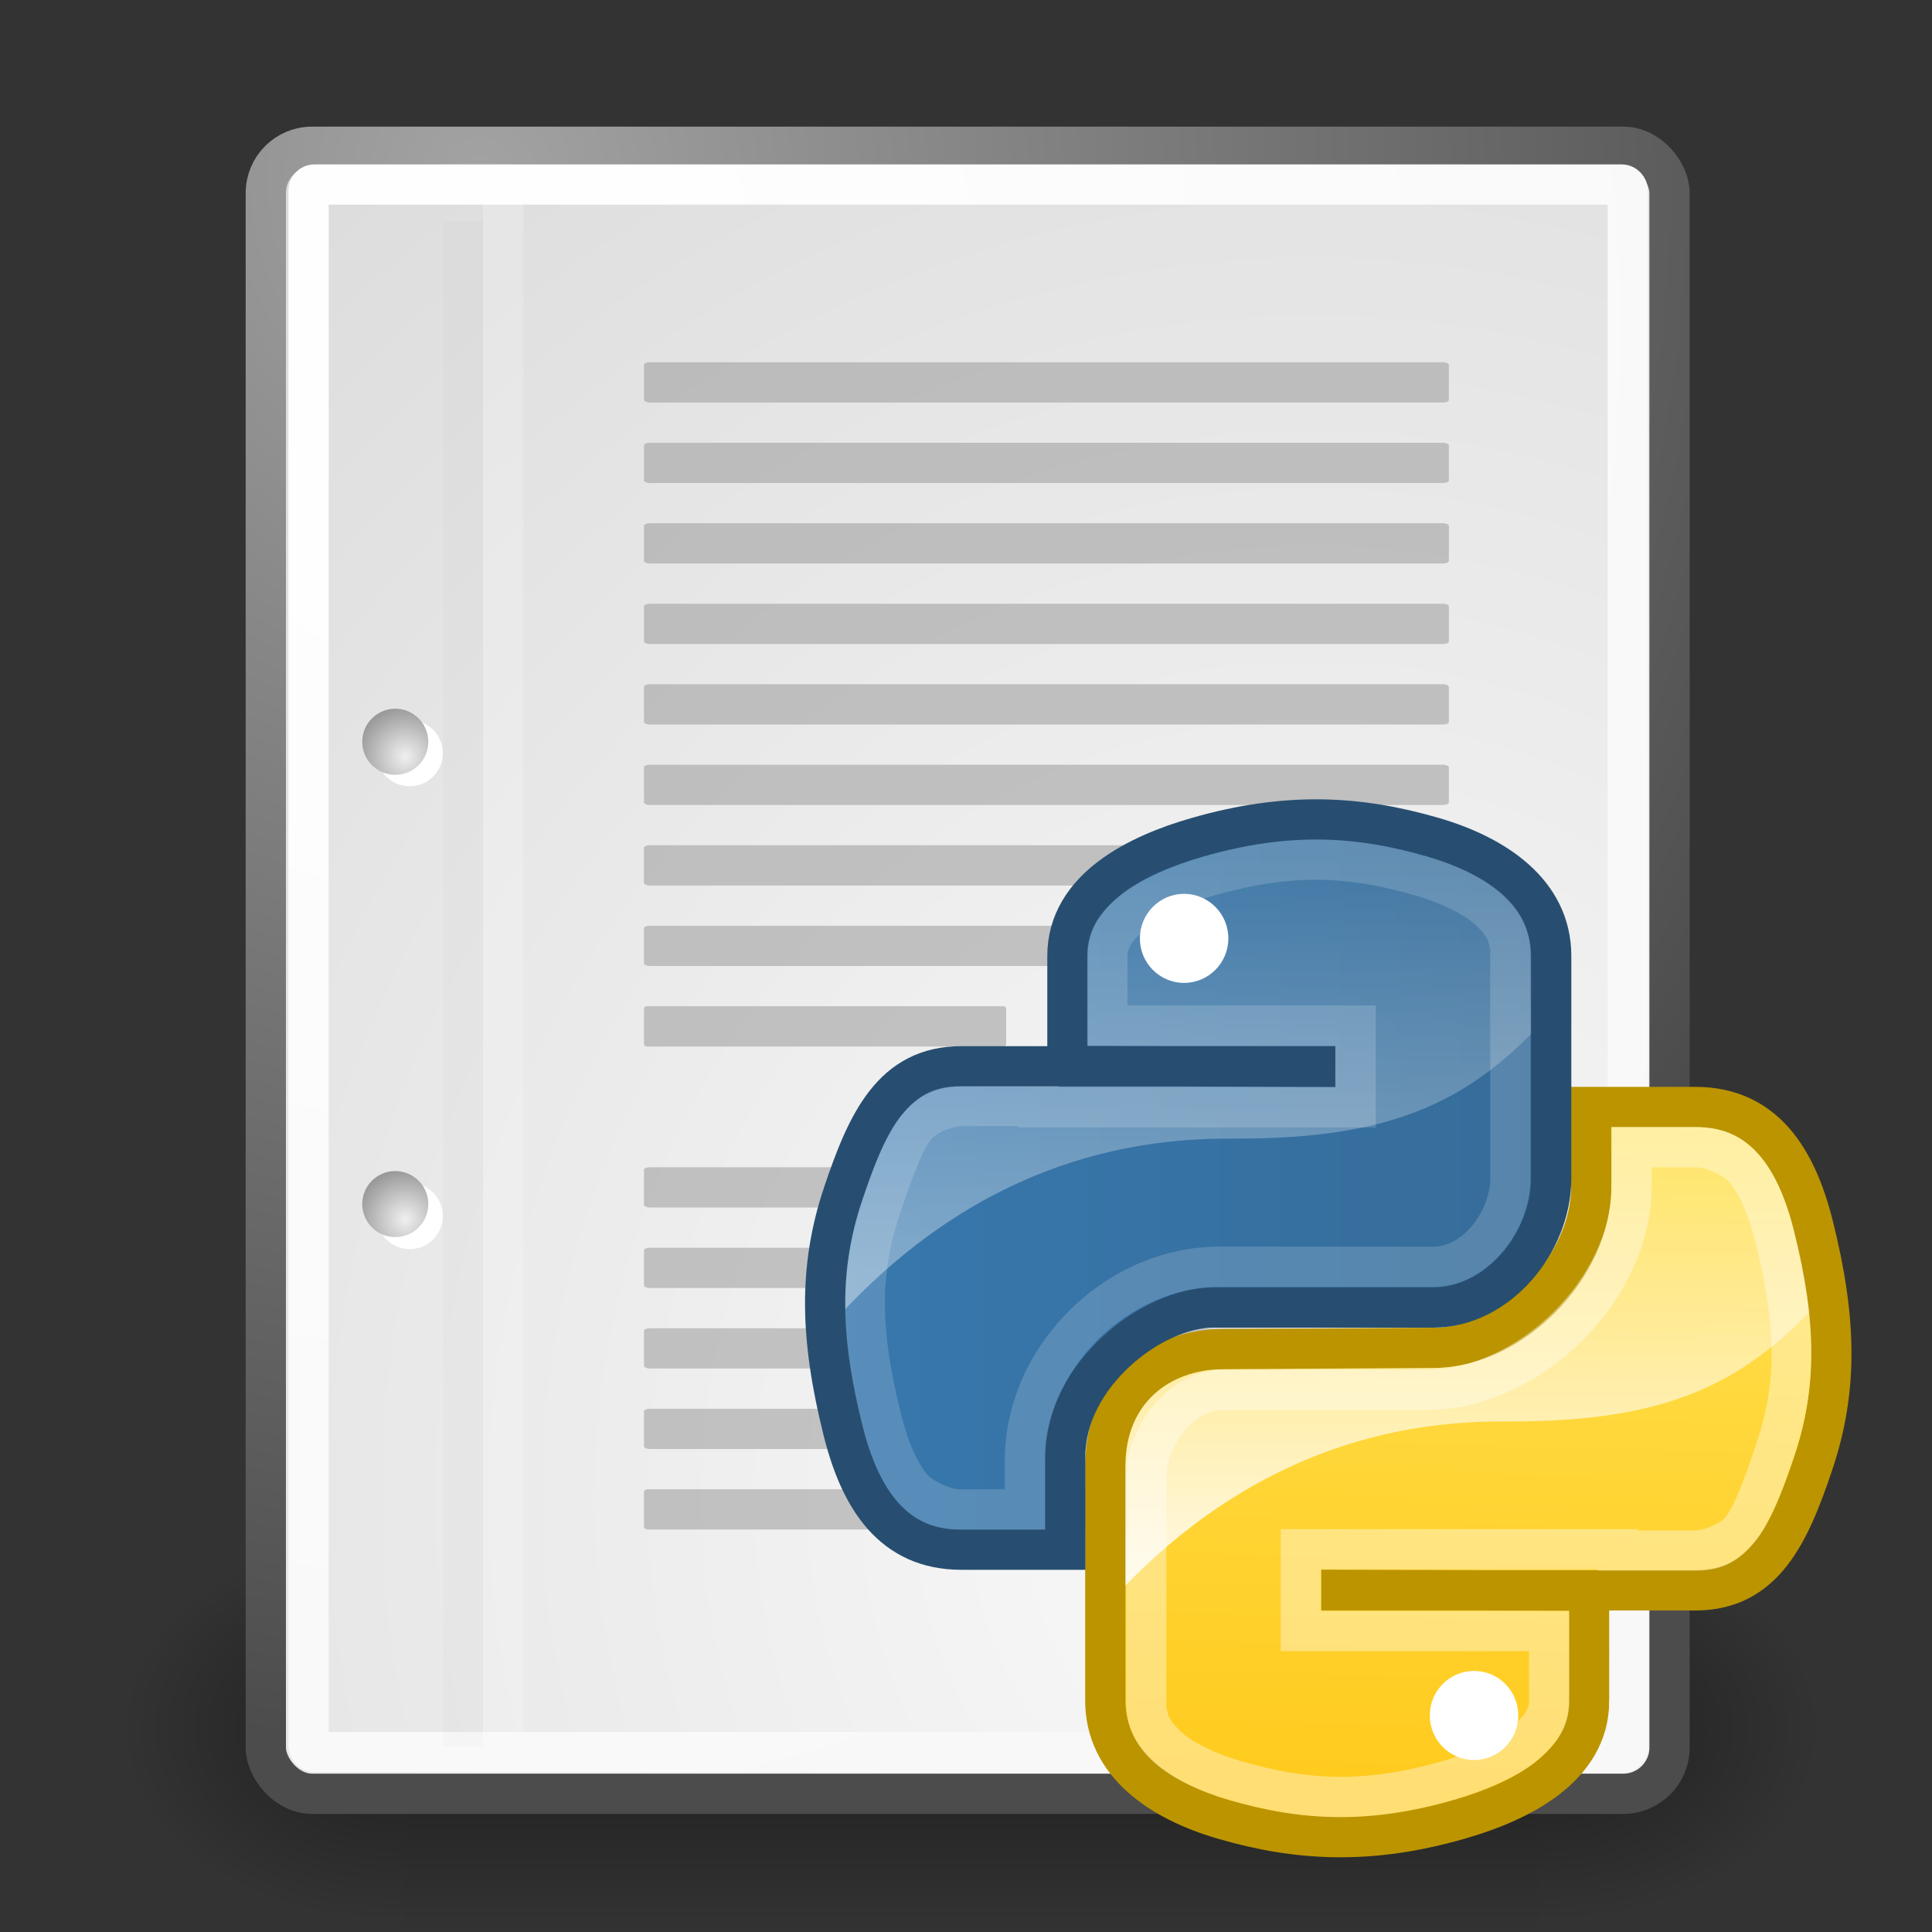 <?xml version="1.0" encoding="UTF-8" standalone="no"?>
<!-- Created with Inkscape (http://www.inkscape.org/) -->

<svg
   xmlns:i="http://ns.adobe.com/AdobeIllustrator/10.0/"
   xmlns:dc="http://purl.org/dc/elements/1.1/"
   xmlns:cc="http://creativecommons.org/ns#"
   xmlns:rdf="http://www.w3.org/1999/02/22-rdf-syntax-ns#"
   xmlns:svg="http://www.w3.org/2000/svg"
   xmlns="http://www.w3.org/2000/svg"
   xmlns:xlink="http://www.w3.org/1999/xlink"
   xmlns:sodipodi="http://sodipodi.sourceforge.net/DTD/sodipodi-0.dtd"
   xmlns:inkscape="http://www.inkscape.org/namespaces/inkscape"
   inkscape:export-ydpi="240.00000"
   inkscape:export-xdpi="240.00000"
   inkscape:export-filename="/home/jimmac/gfx/novell/pdes/trunk/docs/BIGmime-text.png"
   sodipodi:docname="Text-x-java-source.svg"
   inkscape:version="0.47 r22583"
   sodipodi:version="0.32"
   id="svg249"
   height="48px"
   width="48px"
   inkscape:output_extension="org.inkscape.output.svg.inkscape"
   version="1.1">
  <rect width="100%" height="100%" fill="#333333" stroke="none"/>
  <defs
     id="defs3">
    <inkscape:perspective
       sodipodi:type="inkscape:persp3d"
       inkscape:vp_x="0 : 24 : 1"
       inkscape:vp_y="0 : 1000 : 0"
       inkscape:vp_z="48 : 24 : 1"
       inkscape:persp3d-origin="24 : 16 : 1"
       id="perspective78" />
    <radialGradient
       inkscape:collect="always"
       xlink:href="#linearGradient5060"
       id="radialGradient6719"
       gradientUnits="userSpaceOnUse"
       gradientTransform="matrix(-2.774,0,0,1.97,112.762,-872.885)"
       cx="605.714"
       cy="486.648"
       fx="605.714"
       fy="486.648"
       r="117.143" />
    <linearGradient
       inkscape:collect="always"
       id="linearGradient5060">
      <stop
         style="stop-color:black;stop-opacity:1;"
         offset="0"
         id="stop5062" />
      <stop
         style="stop-color:black;stop-opacity:0;"
         offset="1"
         id="stop5064" />
    </linearGradient>
    <radialGradient
       inkscape:collect="always"
       xlink:href="#linearGradient5060"
       id="radialGradient6717"
       gradientUnits="userSpaceOnUse"
       gradientTransform="matrix(2.774,0,0,1.97,-1891.633,-872.885)"
       cx="605.714"
       cy="486.648"
       fx="605.714"
       fy="486.648"
       r="117.143" />
    <linearGradient
       id="linearGradient5048">
      <stop
         style="stop-color:black;stop-opacity:0;"
         offset="0"
         id="stop5050" />
      <stop
         id="stop5056"
         offset="0.5"
         style="stop-color:black;stop-opacity:1;" />
      <stop
         style="stop-color:black;stop-opacity:0;"
         offset="1"
         id="stop5052" />
    </linearGradient>
    <linearGradient
       inkscape:collect="always"
       xlink:href="#linearGradient5048"
       id="linearGradient6715"
       gradientUnits="userSpaceOnUse"
       gradientTransform="matrix(2.774,0,0,1.97,-1892.179,-872.885)"
       x1="302.857"
       y1="366.648"
       x2="302.857"
       y2="609.505" />
    <linearGradient
       inkscape:collect="always"
       id="linearGradient4542">
      <stop
         style="stop-color:#000000;stop-opacity:1;"
         offset="0"
         id="stop4544" />
      <stop
         style="stop-color:#000000;stop-opacity:0;"
         offset="1"
         id="stop4546" />
    </linearGradient>
    <linearGradient
       id="linearGradient15662">
      <stop
         id="stop15664"
         offset="0"
         style="stop-color:#ffffff;stop-opacity:1;" />
      <stop
         id="stop15666"
         offset="1"
         style="stop-color:#f8f8f8;stop-opacity:1;" />
    </linearGradient>
    <radialGradient
       id="aigrd3"
       cx="20.892"
       cy="64.568"
       r="5.257"
       fx="20.892"
       fy="64.568"
       gradientUnits="userSpaceOnUse">
      <stop
         offset="0"
         style="stop-color:#F0F0F0"
         id="stop15573" />
      <stop
         offset="1"
         style="stop-color:#9a9a9a;stop-opacity:1;"
         id="stop15575" />
    </radialGradient>
    <radialGradient
       id="aigrd2"
       cx="20.892"
       cy="114.568"
       r="5.256"
       fx="20.892"
       fy="114.568"
       gradientUnits="userSpaceOnUse">
      <stop
         offset="0"
         style="stop-color:#F0F0F0"
         id="stop15566" />
      <stop
         offset="1"
         style="stop-color:#9a9a9a;stop-opacity:1;"
         id="stop15568" />
    </radialGradient>
    <linearGradient
       id="linearGradient269">
      <stop
         id="stop270"
         offset="0"
         style="stop-color:#a3a3a3;stop-opacity:1;" />
      <stop
         id="stop271"
         offset="1"
         style="stop-color:#4c4c4c;stop-opacity:1;" />
    </linearGradient>
    <linearGradient
       id="linearGradient259">
      <stop
         id="stop260"
         offset="0"
         style="stop-color:#fafafa;stop-opacity:1;" />
      <stop
         id="stop261"
         offset="1"
         style="stop-color:#bbbbbb;stop-opacity:1;" />
    </linearGradient>
    <radialGradient
       inkscape:collect="always"
       xlink:href="#linearGradient269"
       id="radialGradient15656"
       gradientUnits="userSpaceOnUse"
       gradientTransform="matrix(0.968,0,0,1.033,3.354,0.646)"
       cx="8.824"
       cy="3.756"
       fx="8.824"
       fy="3.756"
       r="37.752" />
    <radialGradient
       inkscape:collect="always"
       xlink:href="#linearGradient259"
       id="radialGradient15658"
       gradientUnits="userSpaceOnUse"
       gradientTransform="scale(0.96,1.041)"
       cx="33.967"
       cy="35.737"
       fx="33.967"
       fy="35.737"
       r="86.708" />
    <radialGradient
       inkscape:collect="always"
       xlink:href="#linearGradient15662"
       id="radialGradient15668"
       gradientUnits="userSpaceOnUse"
       gradientTransform="matrix(0.968,0,0,1.033,3.354,0.646)"
       cx="8.144"
       cy="7.268"
       fx="8.144"
       fy="7.268"
       r="38.159" />
    <radialGradient
       r="5.256"
       fy="114.568"
       fx="20.892"
       cy="114.568"
       cx="20.892"
       gradientTransform="matrix(0.23,0,0,0.23,4.614,3.98)"
       gradientUnits="userSpaceOnUse"
       id="radialGradient2283"
       xlink:href="#aigrd2"
       inkscape:collect="always" />
    <radialGradient
       r="5.257"
       fy="64.568"
       fx="20.892"
       cy="64.568"
       cx="20.892"
       gradientTransform="matrix(0.23,0,0,0.23,4.614,3.98)"
       gradientUnits="userSpaceOnUse"
       id="radialGradient2285"
       xlink:href="#aigrd3"
       inkscape:collect="always" />
    <radialGradient
       inkscape:collect="always"
       xlink:href="#linearGradient4542"
       id="radialGradient4548"
       cx="24.307"
       cy="42.078"
       fx="24.307"
       fy="42.078"
       r="15.822"
       gradientTransform="matrix(1,0,0,0.285,0,30.089)"
       gradientUnits="userSpaceOnUse" />
    <inkscape:perspective
       id="perspective7194"
       inkscape:persp3d-origin="0.5 : 0.33333333 : 1"
       inkscape:vp_z="1 : 0.5 : 1"
       inkscape:vp_y="0 : 1000 : 0"
       inkscape:vp_x="0 : 0.5 : 1"
       sodipodi:type="inkscape:persp3d" />
    <linearGradient
       inkscape:collect="always"
       xlink:href="#linearGradient4350"
       id="linearGradient2623"
       gradientUnits="userSpaceOnUse"
       gradientTransform="matrix(0.973,0,0,0.926,-23.474,-13.256)"
       x1="97.729"
       y1="54.517"
       x2="97.729"
       y2="42.401" />
    <linearGradient
       id="linearGradient4350"
       inkscape:collect="always">
      <stop
         id="stop4352"
         offset="0"
         style="stop-color:#ffffff;stop-opacity:1;" />
      <stop
         id="stop4354"
         offset="1"
         style="stop-color:#ffffff;stop-opacity:0;" />
    </linearGradient>
    <linearGradient
       inkscape:collect="always"
       xlink:href="#linearGradient4286"
       id="linearGradient2625"
       gradientUnits="userSpaceOnUse"
       gradientTransform="translate(-19,0.075)"
       x1="88.75"
       y1="22.673"
       x2="87.812"
       y2="45.579" />
    <linearGradient
       id="linearGradient4286">
      <stop
         style="stop-color:#ffffff;stop-opacity:1;"
         offset="0"
         id="stop4288" />
      <stop
         style="stop-color:#ffffff;stop-opacity:0.305;"
         offset="1"
         id="stop4290" />
    </linearGradient>
    <linearGradient
       inkscape:collect="always"
       xlink:href="#linearGradient4350"
       id="linearGradient2627"
       gradientUnits="userSpaceOnUse"
       gradientTransform="translate(-26,-16.913)"
       x1="95.031"
       y1="57.906"
       x2="95.031"
       y2="44.593" />
    <linearGradient
       y2="44.593"
       x2="95.031"
       y1="57.906"
       x1="95.031"
       gradientTransform="translate(-26,-16.913)"
       gradientUnits="userSpaceOnUse"
       id="linearGradient7220"
       xlink:href="#linearGradient4350"
       inkscape:collect="always" />
    <inkscape:perspective
       id="perspective7072"
       inkscape:persp3d-origin="0.5 : 0.33333333 : 1"
       inkscape:vp_z="1 : 0.5 : 1"
       inkscape:vp_y="0 : 1000 : 0"
       inkscape:vp_x="0 : 0.5 : 1"
       sodipodi:type="inkscape:persp3d" />
    <linearGradient
       inkscape:collect="always"
       xlink:href="#linearGradient8242"
       id="linearGradient23877"
       gradientUnits="userSpaceOnUse"
       gradientTransform="matrix(1.06,0.241,-0.241,1.06,-119.525,-22.934)"
       x1="96.5"
       y1="36.312"
       x2="101.875"
       y2="36.312" />
    <linearGradient
       id="linearGradient8242">
      <stop
         style="stop-color:#ef0000;stop-opacity:1;"
         offset="0"
         id="stop8244" />
      <stop
         style="stop-color:#6a0000;stop-opacity:1;"
         offset="1"
         id="stop8246" />
    </linearGradient>
    <radialGradient
       inkscape:collect="always"
       xlink:href="#linearGradient8242"
       id="radialGradient23879"
       gradientUnits="userSpaceOnUse"
       gradientTransform="matrix(1,0,0,1.751,0,-23.798)"
       cx="93.541"
       cy="31.685"
       fx="93.541"
       fy="31.685"
       r="6.887" />
    <linearGradient
       id="linearGradient7081">
      <stop
         style="stop-color:#ef0000;stop-opacity:1;"
         offset="0"
         id="stop7083" />
      <stop
         style="stop-color:#6a0000;stop-opacity:1;"
         offset="1"
         id="stop7085" />
    </linearGradient>
    <linearGradient
       inkscape:collect="always"
       xlink:href="#linearGradient13503"
       id="linearGradient23881"
       gradientUnits="userSpaceOnUse"
       gradientTransform="matrix(1.06,0.241,-0.241,1.06,-119.525,-22.934)"
       x1="83.625"
       y1="38.323"
       x2="83.625"
       y2="35.208" />
    <linearGradient
       id="linearGradient13503">
      <stop
         style="stop-color:#ef2929;stop-opacity:1;"
         offset="0"
         id="stop13505" />
      <stop
         style="stop-color:#ffffff;stop-opacity:1;"
         offset="1"
         id="stop13507" />
    </linearGradient>
    <linearGradient
       inkscape:collect="always"
       xlink:href="#linearGradient13503"
       id="linearGradient23883"
       gradientUnits="userSpaceOnUse"
       gradientTransform="matrix(1.06,0.241,-0.241,1.06,-119.525,-22.934)"
       x1="92.25"
       y1="33.755"
       x2="92.031"
       y2="30.258" />
    <linearGradient
       id="linearGradient7092">
      <stop
         style="stop-color:#ef2929;stop-opacity:1;"
         offset="0"
         id="stop7094" />
      <stop
         style="stop-color:#ffffff;stop-opacity:1;"
         offset="1"
         id="stop7096" />
    </linearGradient>
    <linearGradient
       inkscape:collect="always"
       xlink:href="#linearGradient13503"
       id="linearGradient23885"
       gradientUnits="userSpaceOnUse"
       gradientTransform="matrix(1.06,0.241,-0.241,1.06,-119.525,-22.934)"
       x1="97.281"
       y1="27.188"
       x2="94.156"
       y2="24.438" />
    <linearGradient
       id="linearGradient7099">
      <stop
         style="stop-color:#ef2929;stop-opacity:1;"
         offset="0"
         id="stop7101" />
      <stop
         style="stop-color:#ffffff;stop-opacity:1;"
         offset="1"
         id="stop7103" />
    </linearGradient>
    <linearGradient
       inkscape:collect="always"
       xlink:href="#linearGradient13503"
       id="linearGradient23887"
       gradientUnits="userSpaceOnUse"
       gradientTransform="matrix(1.06,0.241,-0.241,1.06,-124.913,20.431)"
       x1="95.631"
       y1="-19.534"
       x2="90.218"
       y2="-18.141" />
    <linearGradient
       id="linearGradient7106">
      <stop
         style="stop-color:#ef2929;stop-opacity:1;"
         offset="0"
         id="stop7108" />
      <stop
         style="stop-color:#ffffff;stop-opacity:1;"
         offset="1"
         id="stop7110" />
    </linearGradient>
    <linearGradient
       inkscape:collect="always"
       xlink:href="#linearGradient13503"
       id="linearGradient23889"
       gradientUnits="userSpaceOnUse"
       gradientTransform="matrix(1.06,0.241,-0.241,1.06,-143.434,32.04)"
       x1="91.252"
       y1="-15.592"
       x2="92.604"
       y2="-20.793" />
    <linearGradient
       id="linearGradient7113">
      <stop
         style="stop-color:#ef2929;stop-opacity:1;"
         offset="0"
         id="stop7115" />
      <stop
         style="stop-color:#ffffff;stop-opacity:1;"
         offset="1"
         id="stop7117" />
    </linearGradient>
    <linearGradient
       inkscape:collect="always"
       xlink:href="#linearGradient13645"
       id="linearGradient23891"
       gradientUnits="userSpaceOnUse"
       x1="97.866"
       y1="40.005"
       x2="88.84"
       y2="26.961" />
    <linearGradient
       id="linearGradient13645">
      <stop
         style="stop-color:#ef2929;stop-opacity:1;"
         offset="0"
         id="stop13647" />
      <stop
         style="stop-color:#b41b1b;stop-opacity:1;"
         offset="1"
         id="stop13649" />
    </linearGradient>
    <linearGradient
       y2="26.961"
       x2="88.84"
       y1="40.005"
       x1="97.866"
       gradientUnits="userSpaceOnUse"
       id="linearGradient7137"
       xlink:href="#linearGradient13645"
       inkscape:collect="always" />
    <inkscape:perspective
       id="perspective8656"
       inkscape:persp3d-origin="0.5 : 0.33333333 : 1"
       inkscape:vp_z="1 : 0.5 : 1"
       inkscape:vp_y="0 : 1000 : 0"
       inkscape:vp_x="0 : 0.5 : 1"
       sodipodi:type="inkscape:persp3d" />
    <radialGradient
       r="15.023"
       fy="29.43"
       fx="23.629"
       cy="29.43"
       cx="23.629"
       gradientTransform="matrix(0.375,0.378,-0.565,0.565,25.183,-5.965)"
       gradientUnits="userSpaceOnUse"
       id="radialGradient12157"
       xlink:href="#linearGradient20125"
       inkscape:collect="always" />
    <linearGradient
       id="linearGradient20125"
       inkscape:collect="always">
      <stop
         id="stop20127"
         offset="0"
         style="stop-color:#000000;stop-opacity:1;" />
      <stop
         id="stop20129"
         offset="1"
         style="stop-color:#000000;stop-opacity:0;" />
    </linearGradient>
    <radialGradient
       r="18.516"
       fy="29.069"
       fx="24.703"
       cy="29.069"
       cx="24.703"
       gradientTransform="matrix(0.42,0.42,-0.37,0.37,15.241,-3.558)"
       gradientUnits="userSpaceOnUse"
       id="radialGradient12154"
       xlink:href="#linearGradient16727"
       inkscape:collect="always" />
    <linearGradient
       id="linearGradient16727">
      <stop
         id="stop16729"
         offset="0"
         style="stop-color:#000000;stop-opacity:1;" />
      <stop
         id="stop16731"
         offset="1"
         style="stop-color:#2e3436;stop-opacity:1;" />
    </linearGradient>
    <radialGradient
       r="11.023"
       fy="31.755"
       fx="23.512"
       cy="31.755"
       cx="23.512"
       gradientTransform="matrix(0.673,0.673,-0.77,0.77,21.712,-20.947)"
       gradientUnits="userSpaceOnUse"
       id="radialGradient12151"
       xlink:href="#linearGradient3821"
       inkscape:collect="always" />
    <linearGradient
       id="linearGradient3821">
      <stop
         id="stop3823"
         offset="0"
         style="stop-color:#75796d;stop-opacity:1;" />
      <stop
         id="stop3825"
         offset="1"
         style="stop-color:#000000;stop-opacity:1;" />
    </linearGradient>
    <linearGradient
       y2="46.768"
       x2="33.475"
       y1="27.957"
       x1="33.475"
       gradientTransform="matrix(0.673,0.673,-0.675,0.675,18.927,-18.235)"
       gradientUnits="userSpaceOnUse"
       id="linearGradient12148"
       xlink:href="#linearGradient9617"
       inkscape:collect="always" />
    <linearGradient
       id="linearGradient9617">
      <stop
         id="stop9619"
         offset="0"
         style="stop-color:#ffffff;stop-opacity:1;" />
      <stop
         id="stop9621"
         offset="1"
         style="stop-color:#ffffff;stop-opacity:0;" />
    </linearGradient>
    <radialGradient
       r="4.998"
       fy="12.297"
       fx="21.278"
       cy="12.297"
       cx="21.278"
       gradientTransform="matrix(0.555,0.571,-0.255,0.248,12.666,-5.899)"
       gradientUnits="userSpaceOnUse"
       id="radialGradient12133"
       xlink:href="#linearGradient3821"
       inkscape:collect="always" />
    <linearGradient
       id="linearGradient8677">
      <stop
         id="stop8679"
         offset="0"
         style="stop-color:#75796d;stop-opacity:1;" />
      <stop
         id="stop8681"
         offset="1"
         style="stop-color:#000000;stop-opacity:1;" />
    </linearGradient>
    <linearGradient
       gradientTransform="matrix(0.707,0.707,-0.707,0.707,16.626,-6.837)"
       y2="9.015"
       x2="18.97"
       y1="6.586"
       x1="11.59"
       gradientUnits="userSpaceOnUse"
       id="linearGradient12129"
       xlink:href="#linearGradient9617"
       inkscape:collect="always" />
    <linearGradient
       id="linearGradient8684">
      <stop
         id="stop8686"
         offset="0"
         style="stop-color:#ffffff;stop-opacity:1;" />
      <stop
         id="stop8688"
         offset="1"
         style="stop-color:#ffffff;stop-opacity:0;" />
    </linearGradient>
    <linearGradient
       y2="22.778"
       x2="13.049"
       y1="21.333"
       x1="20.166"
       gradientTransform="matrix(0.497,0.497,-0.49,0.49,17.758,-8.206)"
       gradientUnits="userSpaceOnUse"
       id="linearGradient12125"
       xlink:href="#linearGradient6878"
       inkscape:collect="always" />
    <linearGradient
       id="linearGradient6878">
      <stop
         id="stop6880"
         offset="0"
         style="stop-color:#ef2929;stop-opacity:1;" />
      <stop
         id="stop6882"
         offset="1"
         style="stop-color:#a40000;stop-opacity:1;" />
    </linearGradient>
    <linearGradient
       y2="22.778"
       x2="13.049"
       y1="21.333"
       x1="20.166"
       gradientTransform="matrix(-0.497,-0.497,-0.49,0.49,40.623,14.658)"
       gradientUnits="userSpaceOnUse"
       id="linearGradient12122"
       xlink:href="#linearGradient6878"
       inkscape:collect="always" />
    <linearGradient
       id="linearGradient8695">
      <stop
         id="stop8697"
         offset="0"
         style="stop-color:#ef2929;stop-opacity:1;" />
      <stop
         id="stop8699"
         offset="1"
         style="stop-color:#a40000;stop-opacity:1;" />
    </linearGradient>
    <linearGradient
       y2="36.328"
       x2="28.652"
       y1="6.106"
       x1="45.747"
       gradientTransform="matrix(-0.453,-0.453,-0.355,0.355,36.104,17.963)"
       gradientUnits="userSpaceOnUse"
       id="linearGradient12118"
       xlink:href="#linearGradient7862"
       inkscape:collect="always" />
    <linearGradient
       id="linearGradient7862">
      <stop
         id="stop7864"
         offset="0"
         style="stop-color:#ffffff;stop-opacity:1;" />
      <stop
         id="stop7866"
         offset="1"
         style="stop-color:#ffffff;stop-opacity:0.345;" />
    </linearGradient>
    <linearGradient
       y2="44.688"
       x2="23.688"
       y1="12.469"
       x1="23.688"
       gradientTransform="matrix(-0.509,-0.509,-0.399,0.399,38.602,18.738)"
       gradientUnits="userSpaceOnUse"
       id="linearGradient12115"
       xlink:href="#linearGradient10800"
       inkscape:collect="always" />
    <linearGradient
       id="linearGradient10800">
      <stop
         id="stop10802"
         offset="0"
         style="stop-color:#343434;stop-opacity:1;" />
      <stop
         id="stop10804"
         offset="1"
         style="stop-color:#a40000;stop-opacity:1;" />
    </linearGradient>
    <linearGradient
       y2="35.716"
       x2="28.974"
       y1="8.183"
       x1="15.059"
       gradientTransform="matrix(0.453,0.453,-0.355,0.355,14.453,-3.688)"
       gradientUnits="userSpaceOnUse"
       id="linearGradient12112"
       xlink:href="#linearGradient7862"
       inkscape:collect="always" />
    <linearGradient
       id="linearGradient8710">
      <stop
         id="stop8712"
         offset="0"
         style="stop-color:#ffffff;stop-opacity:1;" />
      <stop
         id="stop8714"
         offset="1"
         style="stop-color:#ffffff;stop-opacity:0.345;" />
    </linearGradient>
    <linearGradient
       y2="44.688"
       x2="23.688"
       y1="12.469"
       x1="23.688"
       gradientTransform="matrix(0.509,0.509,-0.399,0.399,13.679,-6.186)"
       gradientUnits="userSpaceOnUse"
       id="linearGradient12109"
       xlink:href="#linearGradient10800"
       inkscape:collect="always" />
    <linearGradient
       id="linearGradient8717">
      <stop
         id="stop8719"
         offset="0"
         style="stop-color:#343434;stop-opacity:1;" />
      <stop
         id="stop8721"
         offset="1"
         style="stop-color:#a40000;stop-opacity:1;" />
    </linearGradient>
    <radialGradient
       r="7.134"
       fy="6.503"
       fx="9.176"
       cy="6.503"
       cx="9.176"
       gradientTransform="matrix(3.494,1.512,-1.623,3.751,-6.214,-37.864)"
       gradientUnits="userSpaceOnUse"
       id="radialGradient12098"
       xlink:href="#linearGradient3718"
       inkscape:collect="always" />
    <linearGradient
       id="linearGradient3718">
      <stop
         style="stop-color:#ffffff;stop-opacity:1;"
         offset="0"
         id="stop3720" />
      <stop
         style="stop-color:#ffffff;stop-opacity:0;"
         offset="1"
         id="stop3722" />
    </linearGradient>
    <radialGradient
       r="7.134"
       fy="6.503"
       fx="9.176"
       cy="6.503"
       cx="9.176"
       gradientTransform="matrix(3.494,1.512,-1.623,3.751,-6.214,-37.864)"
       gradientUnits="userSpaceOnUse"
       id="radialGradient8764"
       xlink:href="#linearGradient3718"
       inkscape:collect="always" />
    <inkscape:perspective
       id="perspective7122"
       inkscape:persp3d-origin="0.5 : 0.33333333 : 1"
       inkscape:vp_z="1 : 0.5 : 1"
       inkscape:vp_y="0 : 1000 : 0"
       inkscape:vp_x="0 : 0.5 : 1"
       sodipodi:type="inkscape:persp3d" />
    <linearGradient
       gradientTransform="translate(-3.7330604e-6,4.4980232e-7)"
       inkscape:collect="always"
       xlink:href="#linearGradient11490"
       id="linearGradient11496"
       x1="36.159"
       y1="42.638"
       x2="35.474"
       y2="34.375"
       gradientUnits="userSpaceOnUse" />
    <linearGradient
       id="linearGradient11490">
      <stop
         style="stop-color:#bef489;stop-opacity:1;"
         offset="0"
         id="stop11492" />
      <stop
         style="stop-color:#90ec36;stop-opacity:0"
         offset="1"
         id="stop11494" />
    </linearGradient>
    <radialGradient
       inkscape:collect="always"
       xlink:href="#linearGradient21406"
       id="radialGradient21416"
       gradientUnits="userSpaceOnUse"
       cx="-44.152"
       cy="26.353"
       fx="-44.152"
       fy="26.353"
       r="3.35" />
    <linearGradient
       inkscape:collect="always"
       id="linearGradient21406">
      <stop
         style="stop-color:#000000;stop-opacity:1;"
         offset="0"
         id="stop21408" />
      <stop
         style="stop-color:#000000;stop-opacity:0;"
         offset="1"
         id="stop21410" />
    </linearGradient>
    <radialGradient
       inkscape:collect="always"
       xlink:href="#linearGradient21406"
       id="radialGradient21420"
       gradientUnits="userSpaceOnUse"
       cx="-44.152"
       cy="26.353"
       fx="-44.152"
       fy="26.353"
       r="3.35" />
    <linearGradient
       gradientTransform="translate(86,4.4980232e-7)"
       inkscape:collect="always"
       xlink:href="#linearGradient8410"
       id="linearGradient14505"
       x1="-59.028"
       y1="30.338"
       x2="-49.877"
       y2="32.391"
       gradientUnits="userSpaceOnUse" />
    <linearGradient
       id="linearGradient8410">
      <stop
         style="stop-color:#6cd207;stop-opacity:1"
         offset="0"
         id="stop8412" />
      <stop
         style="stop-color:#8be82f;stop-opacity:0.649"
         offset="1"
         id="stop8414" />
    </linearGradient>
    <filter
       color-interpolation-filters="sRGB"
       inkscape:collect="always"
       id="filter21526">
      <feGaussianBlur
         inkscape:collect="always"
         stdDeviation="0.291"
         id="feGaussianBlur21528" />
    </filter>
    <linearGradient
       gradientTransform="translate(86,4.4980232e-7)"
       inkscape:collect="always"
       xlink:href="#linearGradient6141"
       id="linearGradient11086"
       gradientUnits="userSpaceOnUse"
       x1="-60.773"
       y1="25.807"
       x2="-51.244"
       y2="31.562" />
    <linearGradient
       id="linearGradient6141">
      <stop
         style="stop-color:#caff96;stop-opacity:1;"
         offset="0"
         id="stop6143" />
      <stop
         style="stop-color:#73cb1d;stop-opacity:0;"
         offset="1"
         id="stop6145" />
    </linearGradient>
    <linearGradient
       inkscape:collect="always"
       xlink:href="#linearGradient5162"
       id="linearGradient11082"
       gradientUnits="userSpaceOnUse"
       x1="-60.474"
       y1="28.385"
       x2="-40"
       y2="30" />
    <linearGradient
       id="linearGradient5162">
      <stop
         style="stop-color:#467b12;stop-opacity:1;"
         offset="0"
         id="stop5164" />
      <stop
         id="stop14503"
         offset="0.103"
         style="stop-color:#79d222;stop-opacity:1;" />
      <stop
         id="stop7397"
         offset="0.267"
         style="stop-color:#7fe51d;stop-opacity:1;" />
      <stop
         style="stop-color:#67bb15;stop-opacity:1;"
         offset="0.796"
         id="stop8553" />
      <stop
         style="stop-color:#488a08;stop-opacity:1;"
         offset="1"
         id="stop5166" />
    </linearGradient>
    <linearGradient
       inkscape:collect="always"
       xlink:href="#linearGradient10070"
       id="linearGradient11084"
       gradientUnits="userSpaceOnUse"
       x1="-60.474"
       y1="28.385"
       x2="-40"
       y2="30" />
    <linearGradient
       id="linearGradient10070">
      <stop
         style="stop-color:#4e9a06;stop-opacity:1;"
         offset="0"
         id="stop10072" />
      <stop
         style="stop-color:#3e7e01;stop-opacity:1;"
         offset="1"
         id="stop10074" />
    </linearGradient>
    <linearGradient
       gradientTransform="translate(86,4.4980232e-7)"
       y2="30"
       x2="-40"
       y1="28.385"
       x1="-60.474"
       gradientUnits="userSpaceOnUse"
       id="linearGradient7172"
       xlink:href="#linearGradient5162"
       inkscape:collect="always" />
    <linearGradient
       gradientTransform="translate(86,4.4980232e-7)"
       y2="30"
       x2="-40"
       y1="28.385"
       x1="-60.474"
       gradientUnits="userSpaceOnUse"
       id="linearGradient7174"
       xlink:href="#linearGradient10070"
       inkscape:collect="always" />
    <inkscape:perspective
       id="perspective7054"
       inkscape:persp3d-origin="0.5 : 0.33333333 : 1"
       inkscape:vp_z="1 : 0.5 : 1"
       inkscape:vp_y="0 : 1000 : 0"
       inkscape:vp_x="0 : 0.5 : 1"
       sodipodi:type="inkscape:persp3d" />
    <radialGradient
       inkscape:collect="always"
       xlink:href="#linearGradient8838"
       id="radialGradient7503"
       gradientUnits="userSpaceOnUse"
       gradientTransform="matrix(1,0,0,0.341,0,3.047)"
       cx="62.625"
       cy="4.625"
       fx="62.625"
       fy="4.625"
       r="10.625" />
    <linearGradient
       inkscape:collect="always"
       id="linearGradient8838">
      <stop
         style="stop-color:#000000;stop-opacity:1;"
         offset="0"
         id="stop8840" />
      <stop
         style="stop-color:#000000;stop-opacity:0;"
         offset="1"
         id="stop8842" />
    </linearGradient>
    <linearGradient
       inkscape:collect="always"
       xlink:href="#linearGradient5265"
       id="linearGradient7505"
       gradientUnits="userSpaceOnUse"
       x1="7.134"
       y1="11.046"
       x2="8.352"
       y2="8.131" />
    <linearGradient
       inkscape:collect="always"
       id="linearGradient5265">
      <stop
         style="stop-color:#ffffff;stop-opacity:1;"
         offset="0"
         id="stop5267" />
      <stop
         style="stop-color:#ffffff;stop-opacity:0;"
         offset="1"
         id="stop5269" />
    </linearGradient>
    <linearGradient
       inkscape:collect="always"
       xlink:href="#linearGradient2199"
       id="linearGradient7507"
       gradientUnits="userSpaceOnUse"
       gradientTransform="matrix(1.168,0,0,1.498,68.138,20.362)"
       x1="17.798"
       y1="15.786"
       x2="9.277"
       y2="15.786" />
    <linearGradient
       inkscape:collect="always"
       id="linearGradient2199">
      <stop
         style="stop-color:#babdb6;stop-opacity:1;"
         offset="0"
         id="stop2201" />
      <stop
         style="stop-color:#babdb6;stop-opacity:0;"
         offset="1"
         id="stop2203" />
    </linearGradient>
    <radialGradient
       inkscape:collect="always"
       xlink:href="#linearGradient2837"
       id="radialGradient7511"
       gradientUnits="userSpaceOnUse"
       gradientTransform="matrix(2.123,0,0,2.077,-10.827,2.828)"
       cx="9.612"
       cy="-1.001"
       fx="9.612"
       fy="-1.001"
       r="4.975" />
    <linearGradient
       inkscape:collect="always"
       id="linearGradient2837">
      <stop
         style="stop-color:#eeeeec;stop-opacity:1;"
         offset="0"
         id="stop2839" />
      <stop
         style="stop-color:#eeeeec;stop-opacity:0;"
         offset="1"
         id="stop2841" />
    </linearGradient>
    <linearGradient
       inkscape:collect="always"
       xlink:href="#linearGradient7215"
       id="linearGradient7513"
       gradientUnits="userSpaceOnUse"
       gradientTransform="translate(8.98,8.839)"
       x1="61"
       y1="27.07"
       x2="65.778"
       y2="30.852" />
    <linearGradient
       inkscape:collect="always"
       id="linearGradient7215">
      <stop
         style="stop-color:#ffffff;stop-opacity:1;"
         offset="0"
         id="stop7217" />
      <stop
         style="stop-color:#ffffff;stop-opacity:0;"
         offset="1"
         id="stop7219" />
    </linearGradient>
    <linearGradient
       y2="30.852"
       x2="65.778"
       y1="27.07"
       x1="61"
       gradientTransform="translate(8.98,8.839)"
       gradientUnits="userSpaceOnUse"
       id="linearGradient7087"
       xlink:href="#linearGradient7215"
       inkscape:collect="always" />
    <inkscape:perspective
       id="perspective7066"
       inkscape:persp3d-origin="0.5 : 0.33333333 : 1"
       inkscape:vp_z="1 : 0.5 : 1"
       inkscape:vp_y="0 : 1000 : 0"
       inkscape:vp_x="0 : 0.5 : 1"
       sodipodi:type="inkscape:persp3d" />
    <linearGradient
       inkscape:collect="always"
       xlink:href="#linearGradient4076"
       id="linearGradient3558"
       gradientUnits="userSpaceOnUse"
       gradientTransform="matrix(0.217,0,0,0.217,52.213,9.143)"
       x1="119.191"
       y1="89.13"
       x2="116.965"
       y2="169.279" />
    <linearGradient
       id="linearGradient4076">
      <stop
         id="stop4078"
         offset="0"
         style="stop-color:#ffe253;stop-opacity:1;" />
      <stop
         id="stop4080"
         offset="1"
         style="stop-color:#ffca1c;stop-opacity:1;" />
    </linearGradient>
    <linearGradient
       inkscape:collect="always"
       xlink:href="#linearGradient4126"
       id="linearGradient3560"
       gradientUnits="userSpaceOnUse"
       gradientTransform="matrix(0.217,0,0,0.217,58.407,15.312)"
       x1="94.693"
       y1="112.511"
       x2="94.693"
       y2="64.053" />
    <linearGradient
       id="linearGradient4126">
      <stop
         id="stop4128"
         offset="0"
         style="stop-color:#ffffff;stop-opacity:1;" />
      <stop
         id="stop4130"
         offset="1"
         style="stop-color:#ffffff;stop-opacity:0.165;" />
    </linearGradient>
    <linearGradient
       inkscape:collect="always"
       xlink:href="#linearGradient4092"
       id="linearGradient3562"
       gradientUnits="userSpaceOnUse"
       gradientTransform="matrix(0.217,0,0,0.217,51.567,-11.58)"
       x1="59.729"
       y1="101.998"
       x2="142.62"
       y2="101.998" />
    <linearGradient
       id="linearGradient4092">
      <stop
         id="stop4094"
         offset="0"
         style="stop-color:#3778ae;stop-opacity:1;" />
      <stop
         id="stop4096"
         offset="1"
         style="stop-color:#366c99;stop-opacity:1;" />
    </linearGradient>
    <linearGradient
       inkscape:collect="always"
       xlink:href="#linearGradient4126"
       id="linearGradient3564"
       gradientUnits="userSpaceOnUse"
       gradientTransform="matrix(0.217,0,0,0.217,51.567,-11.58)"
       x1="94.693"
       y1="112.511"
       x2="94.693"
       y2="64.053" />
    <linearGradient
       id="linearGradient7083">
      <stop
         id="stop7085-1"
         offset="0"
         style="stop-color:#ffffff;stop-opacity:1;" />
      <stop
         id="stop7087"
         offset="1"
         style="stop-color:#ffffff;stop-opacity:0.165;" />
    </linearGradient>
  </defs>
  <sodipodi:namedview
     inkscape:window-y="255"
     inkscape:window-x="311"
     inkscape:window-height="688"
     inkscape:window-width="872"
     inkscape:document-units="px"
     inkscape:grid-bbox="true"
     showgrid="false"
     inkscape:current-layer="layer5"
     inkscape:cy="24.318443"
     inkscape:cx="25.938708"
     inkscape:zoom="5.6568542"
     inkscape:pageshadow="2"
     inkscape:pageopacity="0.0"
     borderopacity="0.255"
     bordercolor="#666666"
     pagecolor="#ffffff"
     id="base"
     inkscape:showpageshadow="false"
     inkscape:window-maximized="0" />
  <g
     inkscape:groupmode="layer"
     id="layer6"
     inkscape:label="Shadow">
    <g
       style="display:inline"
       transform="matrix(2.105461e-2,0,0,2.086758e-2,42.852,41.154)"
       id="g6707">
      <rect
         style="opacity:0.402;color:black;fill:url(#linearGradient6715);fill-opacity:1;fill-rule:nonzero;stroke:none;stroke-width:1;stroke-linecap:round;stroke-linejoin:miter;marker:none;marker-start:none;marker-mid:none;marker-end:none;stroke-miterlimit:4;stroke-dasharray:none;stroke-dashoffset:0;stroke-opacity:1;visibility:visible;display:inline;overflow:visible"
         id="rect6709"
         width="1339.633"
         height="478.357"
         x="-1559.252"
         y="-150.697" />
      <path
         style="opacity:0.402;color:black;fill:url(#radialGradient6717);fill-opacity:1;fill-rule:nonzero;stroke:none;stroke-width:1;stroke-linecap:round;stroke-linejoin:miter;marker:none;marker-start:none;marker-mid:none;marker-end:none;stroke-miterlimit:4;stroke-dasharray:none;stroke-dashoffset:0;stroke-opacity:1;visibility:visible;display:inline;overflow:visible"
         d="M -219.619,-150.68 C -219.619,-150.68 -219.619,327.65 -219.619,327.65 C -76.745,328.551 125.781,220.481 125.781,88.454 C 125.781,-43.572 -33.655,-150.68 -219.619,-150.68 z "
         id="path6711"
         sodipodi:nodetypes="cccc" />
      <path
         sodipodi:nodetypes="cccc"
         id="path6713"
         d="M -1559.252,-150.68 C -1559.252,-150.68 -1559.252,327.65 -1559.252,327.65 C -1702.127,328.551 -1904.652,220.481 -1904.652,88.454 C -1904.652,-43.572 -1745.216,-150.68 -1559.252,-150.68 z "
         style="opacity:0.402;color:black;fill:url(#radialGradient6719);fill-opacity:1;fill-rule:nonzero;stroke:none;stroke-width:1;stroke-linecap:round;stroke-linejoin:miter;marker:none;marker-start:none;marker-mid:none;marker-end:none;stroke-miterlimit:4;stroke-dasharray:none;stroke-dashoffset:0;stroke-opacity:1;visibility:visible;display:inline;overflow:visible" />
    </g>
  </g>
  <g
     style="display:inline"
     inkscape:groupmode="layer"
     inkscape:label="Base"
     id="layer1">
    <rect
       style="color:#000000;fill:url(#radialGradient15658);fill-opacity:1;fill-rule:nonzero;stroke:url(#radialGradient15656);stroke-width:1;stroke-linecap:round;stroke-linejoin:round;stroke-miterlimit:4;stroke-dashoffset:0;stroke-opacity:1;marker:none;marker-start:none;marker-mid:none;marker-end:none;visibility:visible;display:block;overflow:visible"
       id="rect15391"
       width="34.875"
       height="40.92"
       x="6.604"
       y="3.646"
       ry="1.149" />
    <rect
       style="color:#000000;fill:none;fill-opacity:1;fill-rule:nonzero;stroke:url(#radialGradient15668);stroke-width:1;stroke-linecap:round;stroke-linejoin:round;stroke-miterlimit:4;stroke-dashoffset:0;stroke-opacity:1;marker:none;marker-start:none;marker-mid:none;marker-end:none;visibility:visible;display:block;overflow:visible"
       id="rect15660"
       width="32.776"
       height="38.946"
       x="7.666"
       y="4.584"
       ry="0.149"
       rx="0.149" />
    <g
       transform="translate(0.646,-3.798933e-2)"
       id="g2270">
      <g
         id="g1440"
         style="fill:#ffffff;fill-opacity:1;fill-rule:nonzero;stroke:#000000;stroke-miterlimit:4"
         transform="matrix(0.23,0,0,0.23,4.967,4.245)">
        <radialGradient
           id="radialGradient1442"
           cx="20.892"
           cy="114.568"
           r="5.256"
           fx="20.892"
           fy="114.568"
           gradientUnits="userSpaceOnUse">
          <stop
             offset="0"
             style="stop-color:#F0F0F0"
             id="stop1444" />
          <stop
             offset="1"
             style="stop-color:#474747"
             id="stop1446" />
        </radialGradient>
        <path
           style="stroke:none"
           d="M 23.428,113.07 C 23.428,115.043 21.828,116.642 19.855,116.642 C 17.881,116.642 16.282,115.042 16.282,113.07 C 16.282,111.096 17.882,109.497 19.855,109.497 C 21.828,109.497 23.428,111.097 23.428,113.07 z "
           id="path1448" />
        <radialGradient
           id="radialGradient1450"
           cx="20.892"
           cy="64.568"
           r="5.257"
           fx="20.892"
           fy="64.568"
           gradientUnits="userSpaceOnUse">
          <stop
             offset="0"
             style="stop-color:#F0F0F0"
             id="stop1452" />
          <stop
             offset="1"
             style="stop-color:#474747"
             id="stop1454" />
        </radialGradient>
        <path
           style="stroke:none"
           d="M 23.428,63.07 C 23.428,65.043 21.828,66.643 19.855,66.643 C 17.881,66.643 16.282,65.043 16.282,63.07 C 16.282,61.096 17.882,59.497 19.855,59.497 C 21.828,59.497 23.428,61.097 23.428,63.07 z "
           id="path1456" />
      </g>
      <path
         style="fill:url(#radialGradient2283);fill-rule:nonzero;stroke:none;stroke-miterlimit:4"
         d="M 9.995,29.952 C 9.995,30.406 9.627,30.773 9.174,30.773 C 8.721,30.773 8.354,30.405 8.354,29.952 C 8.354,29.499 8.721,29.132 9.174,29.132 C 9.627,29.132 9.995,29.499 9.995,29.952 z "
         id="path15570" />
      <path
         style="fill:url(#radialGradient2285);fill-rule:nonzero;stroke:none;stroke-miterlimit:4"
         d="M 9.995,18.467 C 9.995,18.92 9.627,19.288 9.174,19.288 C 8.721,19.288 8.354,18.92 8.354,18.467 C 8.354,18.014 8.721,17.646 9.174,17.646 C 9.627,17.646 9.995,18.014 9.995,18.467 z "
         id="path15577" />
    </g>
    <path
       style="fill:none;fill-opacity:0.75;fill-rule:evenodd;stroke:#000000;stroke-width:0.989;stroke-linecap:butt;stroke-linejoin:miter;stroke-miterlimit:4;stroke-opacity:0.018"
       d="M 11.506,5.494 L 11.506,43.401"
       id="path15672"
       sodipodi:nodetypes="cc" />
    <path
       style="fill:none;fill-opacity:0.75;fill-rule:evenodd;stroke:#ffffff;stroke-width:1;stroke-linecap:butt;stroke-linejoin:miter;stroke-miterlimit:4;stroke-opacity:0.205"
       d="M 12.5,5.021 L 12.5,43.038"
       id="path15674"
       sodipodi:nodetypes="cc" />
  </g>
  <g
     inkscape:groupmode="layer"
     id="layer5"
     inkscape:label="Text"
     style="display:inline">
    <g
       transform="matrix(0.909,0,0,1,2.364,0)"
       id="g2253">
      <rect
         style="color:#000000;fill:#9b9b9b;fill-opacity:0.55;fill-rule:nonzero;stroke:none;stroke-width:1;stroke-linecap:round;stroke-linejoin:round;stroke-miterlimit:4;stroke-dashoffset:0;stroke-opacity:0.082;marker:none;marker-start:none;marker-mid:none;marker-end:none;visibility:visible;display:block;overflow:visible"
         id="rect15686"
         width="22"
         height="1"
         x="15"
         y="9"
         rx="0.152"
         ry="0.065" />
      <rect
         style="color:#000000;fill:#9b9b9b;fill-opacity:0.55;fill-rule:nonzero;stroke:none;stroke-width:1;stroke-linecap:round;stroke-linejoin:round;stroke-miterlimit:4;stroke-dashoffset:0;stroke-opacity:0.082;marker:none;marker-start:none;marker-mid:none;marker-end:none;visibility:visible;display:block;overflow:visible"
         id="rect15688"
         width="22"
         height="1"
         x="15"
         y="11"
         rx="0.152"
         ry="0.065" />
      <rect
         style="color:#000000;fill:#9b9b9b;fill-opacity:0.55;fill-rule:nonzero;stroke:none;stroke-width:1;stroke-linecap:round;stroke-linejoin:round;stroke-miterlimit:4;stroke-dashoffset:0;stroke-opacity:0.082;marker:none;marker-start:none;marker-mid:none;marker-end:none;visibility:visible;display:block;overflow:visible"
         id="rect15690"
         width="22"
         height="1"
         x="15"
         y="13"
         rx="0.152"
         ry="0.065" />
      <rect
         style="color:#000000;fill:#9b9b9b;fill-opacity:0.55;fill-rule:nonzero;stroke:none;stroke-width:1;stroke-linecap:round;stroke-linejoin:round;stroke-miterlimit:4;stroke-dashoffset:0;stroke-opacity:0.082;marker:none;marker-start:none;marker-mid:none;marker-end:none;visibility:visible;display:block;overflow:visible"
         id="rect15692"
         width="22"
         height="1"
         x="15"
         y="15"
         rx="0.152"
         ry="0.065" />
      <rect
         style="color:#000000;fill:#9b9b9b;fill-opacity:0.55;fill-rule:nonzero;stroke:none;stroke-width:1;stroke-linecap:round;stroke-linejoin:round;stroke-miterlimit:4;stroke-dashoffset:0;stroke-opacity:0.082;marker:none;marker-start:none;marker-mid:none;marker-end:none;visibility:visible;display:block;overflow:visible"
         id="rect15694"
         width="22"
         height="1"
         x="15"
         y="17"
         rx="0.152"
         ry="0.065" />
      <rect
         style="color:#000000;fill:#9b9b9b;fill-opacity:0.55;fill-rule:nonzero;stroke:none;stroke-width:1;stroke-linecap:round;stroke-linejoin:round;stroke-miterlimit:4;stroke-dashoffset:0;stroke-opacity:0.082;marker:none;marker-start:none;marker-mid:none;marker-end:none;visibility:visible;display:block;overflow:visible"
         id="rect15696"
         width="22"
         height="1"
         x="15"
         y="19"
         rx="0.152"
         ry="0.065" />
      <rect
         style="color:#000000;fill:#9b9b9b;fill-opacity:0.55;fill-rule:nonzero;stroke:none;stroke-width:1;stroke-linecap:round;stroke-linejoin:round;stroke-miterlimit:4;stroke-dashoffset:0;stroke-opacity:0.082;marker:none;marker-start:none;marker-mid:none;marker-end:none;visibility:visible;display:block;overflow:visible"
         id="rect15698"
         width="22"
         height="1"
         x="15"
         y="21"
         rx="0.152"
         ry="0.065" />
      <rect
         style="color:#000000;fill:#9b9b9b;fill-opacity:0.55;fill-rule:nonzero;stroke:none;stroke-width:1;stroke-linecap:round;stroke-linejoin:round;stroke-miterlimit:4;stroke-dashoffset:0;stroke-opacity:0.082;marker:none;marker-start:none;marker-mid:none;marker-end:none;visibility:visible;display:block;overflow:visible"
         id="rect15700"
         width="22"
         height="1"
         x="15"
         y="23"
         rx="0.152"
         ry="0.065" />
      <rect
         style="color:#000000;fill:#9b9b9b;fill-opacity:0.55;fill-rule:nonzero;stroke:none;stroke-width:1;stroke-linecap:round;stroke-linejoin:round;stroke-miterlimit:4;stroke-dashoffset:0;stroke-opacity:0.082;marker:none;marker-start:none;marker-mid:none;marker-end:none;visibility:visible;display:block;overflow:visible"
         id="rect15732"
         width="9.9"
         height="1"
         x="15"
         y="25"
         rx="0.068"
         ry="0.065" />
      <rect
         style="color:#000000;fill:#9b9b9b;fill-opacity:0.55;fill-rule:nonzero;stroke:none;stroke-width:1;stroke-linecap:round;stroke-linejoin:round;stroke-miterlimit:4;stroke-dashoffset:0;stroke-opacity:0.082;marker:none;marker-start:none;marker-mid:none;marker-end:none;visibility:visible;display:block;overflow:visible"
         id="rect15736"
         width="22"
         height="1"
         x="15"
         y="29"
         rx="0.152"
         ry="0.065" />
      <rect
         style="color:#000000;fill:#9b9b9b;fill-opacity:0.55;fill-rule:nonzero;stroke:none;stroke-width:1;stroke-linecap:round;stroke-linejoin:round;stroke-miterlimit:4;stroke-dashoffset:0;stroke-opacity:0.082;marker:none;marker-start:none;marker-mid:none;marker-end:none;visibility:visible;display:block;overflow:visible"
         id="rect15738"
         width="22"
         height="1"
         x="15"
         y="31"
         rx="0.152"
         ry="0.065" />
      <rect
         style="color:#000000;fill:#9b9b9b;fill-opacity:0.55;fill-rule:nonzero;stroke:none;stroke-width:1;stroke-linecap:round;stroke-linejoin:round;stroke-miterlimit:4;stroke-dashoffset:0;stroke-opacity:0.082;marker:none;marker-start:none;marker-mid:none;marker-end:none;visibility:visible;display:block;overflow:visible"
         id="rect15740"
         width="22"
         height="1"
         x="15"
         y="33"
         rx="0.152"
         ry="0.065" />
      <rect
         style="color:#000000;fill:#9b9b9b;fill-opacity:0.55;fill-rule:nonzero;stroke:none;stroke-width:1;stroke-linecap:round;stroke-linejoin:round;stroke-miterlimit:4;stroke-dashoffset:0;stroke-opacity:0.082;marker:none;marker-start:none;marker-mid:none;marker-end:none;visibility:visible;display:block;overflow:visible"
         id="rect15742"
         width="22"
         height="1"
         x="15"
         y="35"
         rx="0.152"
         ry="0.065" />
      <rect
         style="color:#000000;fill:#9b9b9b;fill-opacity:0.55;fill-rule:nonzero;stroke:none;stroke-width:1;stroke-linecap:round;stroke-linejoin:round;stroke-miterlimit:4;stroke-dashoffset:0;stroke-opacity:0.082;marker:none;marker-start:none;marker-mid:none;marker-end:none;visibility:visible;display:block;overflow:visible"
         id="rect15744"
         width="15.4"
         height="1"
         x="15"
         y="37"
         rx="0.106"
         ry="0.065" />
    </g>
    <g
       style="display:inline"
       id="g3545"
       transform="translate(-44,-0.999)">
      <path
         sodipodi:nodetypes="csscccccccsscccccc"
         i:knockout="Off"
         d="m 83.187,43.251 c 0,1.677 -1.455,2.526 -2.932,2.949 -2.222,0.638 -4.005,0.541 -5.862,0 -1.551,-0.452 -2.932,-1.375 -2.932,-2.949 l 0,-5.531 c 0,-1.592 1.327,-2.951 2.932,-2.951 l 5.768,-0.375 c 1.952,0 3.228,-1.219 3.228,-3.219 L 83.921,28.5 l 2.198,0 c 1.707,0 2.511,1.268 2.932,2.949 0.586,2.335 0.612,4.081 0,5.901 -0.593,1.768 -1.227,2.949 -2.932,2.949 l -2.932,0 -5.862,0 0,-0.012 5.862,0 0,2.963 z"
         id="path2732"
         style="fill:url(#linearGradient3558);fill-opacity:1;stroke:none" />
      <path
         i:knockout="Off"
         d="m 79.523,43.618 c 0,-0.61 0.493,-1.105 1.099,-1.105 0.608,0 1.099,0.495 1.099,1.105 0,0.612 -0.491,1.108 -1.099,1.108 -0.606,0 -1.099,-0.495 -1.099,-1.108 z"
         id="path2736"
         style="fill:#ffffff" />
      <path
         sodipodi:nodetypes="cccccssccscsssssssssccc"
         id="path2742"
         d="m 83.914,28.5 0,2.594 c 0,1.641 -3.382,3.688 -3.656,3.688 l -5.75,0 -1.238,0.126 c -1.261,0.323 -1.109,1.148 -1.481,2.687 -0.139,0.57 -0.242,1.103 -0.312,1.594 -0.005,0.035 0.005,0.059 0,0.094 l 0,1.625 c 3.836,-4.28 7.927,-4.603 9.969,-4.594 4.073,0.018 5.992,-0.984 7.938,-3.188 -0.006,-0.043 0.007,-0.081 0,-0.125 -0.075,-0.491 -0.206,-1.015 -0.344,-1.562 -0.197,-0.788 -0.456,-1.482 -0.875,-2 -0.008,-0.01 -0.023,-0.021 -0.031,-0.031 -0.005,-0.004 -0.026,0.004 -0.031,0 -0.014,-0.017 -0.017,-0.046 -0.031,-0.062 -0.029,-0.021 -0.032,-0.043 -0.062,-0.062 -0.007,-0.008 -0.024,0.008 -0.031,0 -0.444,-0.288 -0.984,-0.503 -1.531,-0.594 -0.496,-0.082 -0.994,-0.144 -1.5,-0.188 l -0.312,0 -0.719,0 z"
         style="opacity:0.837;fill:url(#linearGradient3560);fill-opacity:1;stroke:none;display:inline" />
      <path
         style="fill:none;stroke:#bb9400;stroke-opacity:1"
         id="path2744"
         d="m 83.481,43.251 c 0,1.677 -1.749,2.526 -3.226,2.949 -2.222,0.638 -4.005,0.541 -5.862,0 -1.551,-0.452 -2.932,-1.375 -2.932,-2.949 l 0,-5.825 c 0,-1.886 1.369,-2.909 2.932,-2.909 l 5.213,-0.031 c 1.952,0 3.928,-1.998 3.928,-3.998 l 0,-1.986 2.584,0 c 1.707,0 2.511,1.268 2.932,2.949 0.586,2.335 0.612,4.081 0,5.901 -0.593,1.768 -1.227,3.159 -2.932,3.159 l -2.638,0 -6.155,0 0,-0.012 6.155,0.021 0,2.732 z"
         i:knockout="Off"
         sodipodi:nodetypes="csscccccccsscccccc" />
      <path
         sodipodi:nodetypes="ccccccssssccccccccccccssssccccssssccccccccccccsssssssssscccccc"
         id="path2746"
         d="m 84.037,29 0,1.469 c 0,2.286 -2.35,4.561 -4.591,4.561 l -5.062,0 c -1.323,0 -2.406,1.375 -2.406,2.689 l 0,5.531 c 0,0.641 0.228,1.119 0.688,1.531 0.459,0.412 1.149,0.726 1.875,0.938 1.79,0.521 3.422,0.615 5.562,0 0.695,-0.199 1.62,-0.577 2.085,-0.98 0.465,-0.403 0.802,-0.795 0.802,-1.489 l 0,-2.228 -5.669,0 -0.5,0 0,-0.5 0,-0.031 0,-0.5 0.5,0 5.875,0 0.5,0 0,0.031 2.438,0 c 0.737,0 1.097,-0.29 1.463,-0.714 0.366,-0.424 0.684,-1.256 0.974,-2.121 0.58,-1.724 0.573,-3.344 0,-5.625 -0.2,-0.797 -0.49,-1.44 -0.875,-1.875 -0.385,-0.435 -0.833,-0.688 -1.562,-0.688 l -2.097,0 z m 1,1 1.097,0 c 0.319,0 0.736,0.257 0.812,0.344 0.223,0.251 0.479,0.76 0.656,1.469 0.546,2.173 0.547,3.53 0.031,5.062 -0.277,0.827 -0.565,1.604 -0.781,1.835 -0.195,0.208 -0.608,0.312 -0.719,0.312 l -1.438,0 0,-0.031 -1.5,0 -5.875,0 -1.5,0 0,1.5 0,0.031 0,1.5 1.5,0 4.669,0 0,1.228 c 0,0.446 -0.597,0.724 -0.7,0.812 -0.299,0.259 -0.829,0.513 -1.438,0.688 -1.978,0.568 -3.375,0.482 -5.031,0 -0.627,-0.183 -1.17,-0.45 -1.469,-0.719 -0.007,-0.006 -0.024,-0.025 -0.031,-0.031 -0.042,-0.041 -0.094,-0.091 -0.125,-0.125 -0.029,-0.035 -0.073,-0.093 -0.094,-0.125 -0.012,-0.019 -0.048,-0.069 -0.062,-0.094 -0.015,-0.035 -0.022,-0.086 -0.031,-0.125 -0.006,-0.032 -0.028,-0.09 -0.031,-0.125 -0.003,-0.045 0,-0.105 0,-0.156 l 0,-5.531 c 0,-0.758 0.648,-1.689 1.406,-1.689 l 5.062,0 c 2.817,-1e-6 5.591,-2.704 5.591,-5.561 l 0,-0.469 z"
         style="fill:#ffffff;fill-opacity:0.384;stroke:none" />
      <g
         transform="translate(0.039,19.855)"
         id="g3534">
        <path
           style="fill:url(#linearGradient3562);fill-opacity:1;stroke:none"
           id="path2730"
           d="m 70.815,4.826 c 0,-1.677 0.45,-2.589 2.932,-3.023 1.685,-0.295 3.846,-0.332 5.862,0 1.592,0.263 2.932,1.449 2.932,3.023 l 0,5.531 c 0,1.622 -1.301,2.951 -2.932,2.951 l -5.316,0.294 c -1.989,0 -4.044,1.738 -4.044,3.656 l -0.168,2.318 -2.015,0 c -1.705,0 -2.697,-1.229 -3.114,-2.949 -0.562,-2.311 -0.539,-3.688 0,-5.901 0.467,-1.931 1.959,-2.949 3.664,-2.949 l 2.2,0 5.864,0 0,-0.02 -5.864,0 0,-2.932 0,0 z"
           i:knockout="Off"
           sodipodi:nodetypes="csscccccccssccccccc" />
        <path
           style="fill:#ffffff"
           id="path2734"
           d="m 72.281,4.459 c 0,-0.612 0.491,-1.108 1.099,-1.108 0.606,0 1.099,0.495 1.099,1.108 0,0.61 -0.493,1.105 -1.099,1.105 -0.608,0 -1.099,-0.495 -1.099,-1.105 z"
           i:knockout="Off" />
        <path
           style="opacity:0.377;fill:url(#linearGradient3564);fill-opacity:1;stroke:none"
           d="m 76.175,1.558 c -0.867,0.021 -1.7,0.121 -2.438,0.25 -2.482,0.434 -2.906,1.355 -2.906,3.031 l 0,2.906 5.844,0 0,0.031 -5.844,0 -2.219,0 c -1.705,0 -3.189,1.007 -3.656,2.938 -0.317,1.302 -0.46,2.322 -0.406,3.406 3.862,-4.377 8.005,-4.697 10.062,-4.688 4.073,0.018 5.992,-0.984 7.938,-3.188 l 0,-1.406 c 0,-1.575 -1.346,-2.768 -2.938,-3.031 -1.134,-0.187 -2.322,-0.277 -3.438,-0.25 z"
           id="path2738"
           sodipodi:nodetypes="csccccccscsccsc" />
        <path
           style="fill:none;stroke:#274e70;stroke-opacity:1"
           id="path3530"
           d="m 70.481,4.895 c 0,-1.677 1.749,-2.526 3.226,-2.949 2.222,-0.638 4.005,-0.541 5.862,0 C 81.119,2.397 82.5,3.32 82.5,4.895 l 0,5.531 c 0,1.592 -1.327,3.203 -2.932,3.203 l -5.461,0 c -1.533,0 -3.68,1.687 -3.68,3.688 l 0,2.328 -2.584,0 c -1.707,0 -2.511,-1.268 -2.932,-2.949 -0.586,-2.335 -0.612,-4.081 0,-5.901 0.593,-1.768 1.227,-3.159 2.932,-3.159 l 2.638,0 6.155,0 0,0.012 -6.155,-0.021 0,-2.732 z"
           i:knockout="Off"
           sodipodi:nodetypes="csscccccccsscccccc" />
        <path
           sodipodi:nodetypes="ccccccssssccccccccccccssssccccssssccccccccccccsssssssssscccccc"
           id="path3532"
           d="m 69.925,19.146 0,-1.716 c 0,-2.286 2.084,-4.313 4.324,-4.313 l 5.329,0 c 1.323,0 2.406,-1.375 2.406,-2.689 l 0,-5.531 c 0,-0.641 -0.228,-1.119 -0.688,-1.531 -0.459,-0.412 -1.149,-0.726 -1.875,-0.938 -1.79,-0.521 -3.422,-0.615 -5.562,0 -0.695,0.199 -1.62,0.577 -2.085,0.98 -0.465,0.403 -0.802,0.795 -0.802,1.489 l 0,2.228 5.669,0 0.5,0 0,0.5 0,0.031 0,0.5 -0.5,0 -5.875,0 -0.5,0 0,-0.031 -2.438,0 c -0.737,0 -1.097,0.29 -1.463,0.714 -0.366,0.424 -0.684,1.256 -0.974,2.121 -0.58,1.724 -0.573,3.344 0,5.625 0.2,0.797 0.49,1.44 0.875,1.875 0.385,0.435 0.833,0.688 1.562,0.688 l 2.097,0 z m -1,-1 -1.097,0 c -0.319,0 -0.736,-0.257 -0.812,-0.344 -0.223,-0.251 -0.479,-0.76 -0.656,-1.469 -0.546,-2.173 -0.547,-3.53 -0.031,-5.062 0.277,-0.827 0.565,-1.604 0.781,-1.835 0.195,-0.208 0.608,-0.312 0.719,-0.312 l 1.438,0 0,0.031 1.5,0 5.875,0 1.5,0 0,-1.5 0,-0.031 0,-1.5 -1.5,0 -4.669,0 0,-1.228 c 0,-0.446 0.597,-0.724 0.7,-0.812 0.299,-0.259 0.829,-0.513 1.438,-0.688 1.978,-0.568 3.375,-0.482 5.031,0 0.627,0.183 1.17,0.45 1.469,0.719 0.007,0.006 0.024,0.025 0.031,0.031 0.042,0.04 0.094,0.091 0.125,0.125 0.029,0.035 0.073,0.093 0.094,0.125 0.012,0.019 0.048,0.069 0.062,0.094 0.015,0.035 0.022,0.086 0.031,0.125 0.006,0.032 0.028,0.09 0.031,0.125 0.003,0.045 0,0.105 0,0.156 l 0,5.531 c 0,0.758 -0.648,1.689 -1.406,1.689 l -5.329,0 c -2.817,1e-6 -5.324,2.457 -5.324,5.313 l 0,0.716 z"
           style="fill:#ffffff;fill-opacity:0.165;stroke:none" />
      </g>
    </g>
  </g>
</svg>
